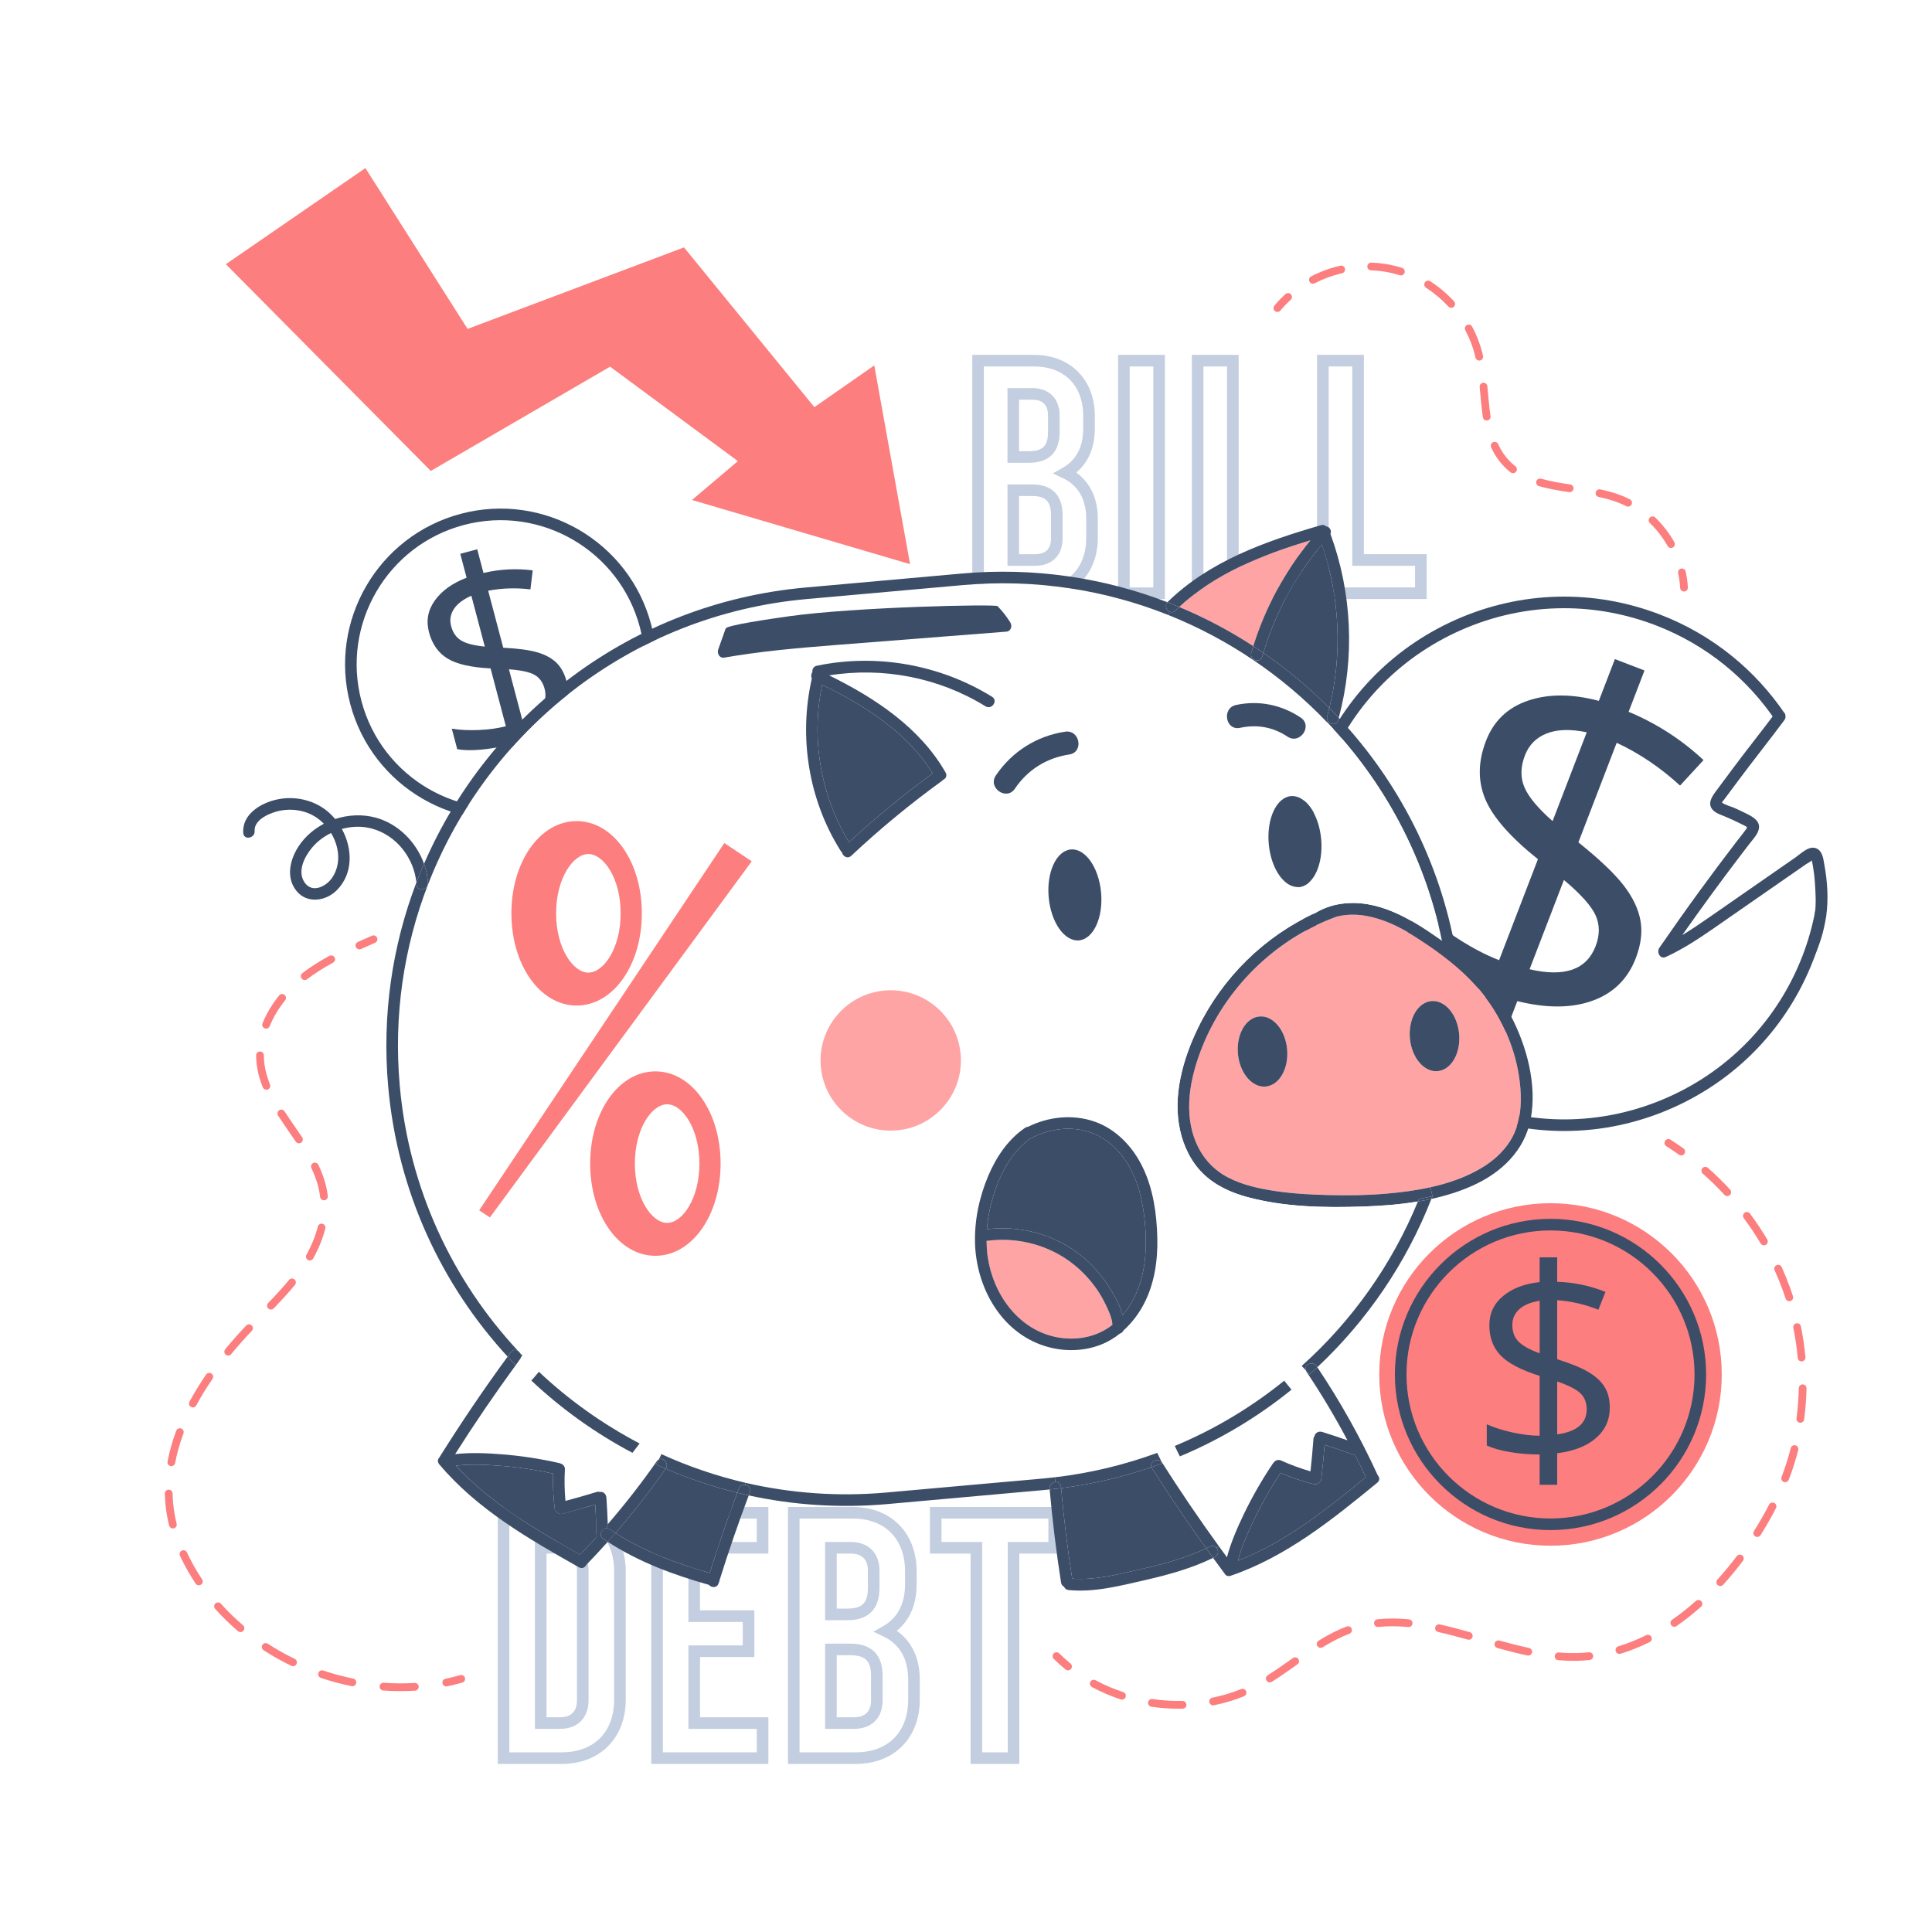 <?xml version="1.0" encoding="utf-8"?>
<!-- Generator: Adobe Illustrator 27.5.0, SVG Export Plug-In . SVG Version: 6.00 Build 0)  -->
<svg version="1.1" xmlns="http://www.w3.org/2000/svg" xmlns:xlink="http://www.w3.org/1999/xlink" x="0px" y="0px"
	 viewBox="0 0 500 500" style="enable-background:new 0 0 500 500;" xml:space="preserve">
<g id="BACKGROUND">
	<rect style="fill:#FFFFFF;" width="500" height="500"/>
</g>
<g id="OBJECTS">
	<g>
		<g>
			<g>
				<path style="fill:#C3CEE0;" d="M145.378,456.5h-16.559v-66.503h16.559c9.904,0,16.558,6.691,16.558,16.651v33.202
					C161.936,449.809,155.282,456.5,145.378,456.5z M131.819,453.5h13.559c8.363,0,13.558-5.23,13.558-13.649v-33.202
					c0-8.421-5.195-13.651-13.558-13.651h-13.559V453.5z M144.924,447.428h-6.49v-48.36h6.49c4.562,0,7.396,2.835,7.396,7.397
					v33.565C152.32,444.593,149.486,447.428,144.924,447.428z M141.434,444.428h3.49c2.876,0,4.396-1.521,4.396-4.397v-33.565
					c0-2.877-1.52-4.397-4.396-4.397h-3.49V444.428z"/>
			</g>
			<g>
				<path style="fill:#C3CEE0;" d="M198.853,456.5h-30.305v-66.503h30.305v12.071h-17.689v14.691h14.062v12.072h-14.062v15.597
					h17.689V456.5z M171.548,453.5h24.305v-6.071h-17.689v-21.597h14.062v-6.072h-14.062v-20.691h17.689v-6.071h-24.305V453.5z"/>
			</g>
			<g>
				<path style="fill:#C3CEE0;" d="M221.481,456.5h-17.557v-66.503h16.74c9.905,0,16.56,6.691,16.56,16.651v3.355
					c0,5.172-1.765,9.289-5.136,12.051c3.859,2.704,5.953,7.1,5.953,12.624v5.172C238.04,449.809,231.385,456.5,221.481,456.5z
					 M206.923,453.5h14.557c8.364,0,13.559-5.23,13.559-13.649v-5.172c0-5.332-2.212-9.191-6.398-11.162l-2.625-1.236l2.526-1.427
					c3.769-2.13,5.68-5.78,5.68-10.85v-3.355c0-8.421-5.196-13.651-13.56-13.651h-13.74V453.5z M221.027,447.428h-7.488v-22.051
					h6.58c5.432,0,8.303,2.871,8.303,8.304v6.35C228.423,444.593,225.589,447.428,221.027,447.428z M216.539,444.428h4.488
					c2.875,0,4.396-1.521,4.396-4.397v-6.35c0-3.816-1.487-5.304-5.303-5.304h-3.58V444.428z M219.302,419.306h-5.763v-20.238h6.67
					c4.563,0,7.397,2.835,7.397,7.397V411C227.607,416.434,224.735,419.306,219.302,419.306z M216.539,416.306h2.763
					c3.818,0,5.305-1.487,5.305-5.306v-4.535c0-2.877-1.521-4.397-4.397-4.397h-3.67V416.306z"/>
			</g>
			<g>
				<path style="fill:#C3CEE0;" d="M263.799,456.5h-12.616v-54.432h-10.524v-12.071h33.663v12.071h-10.522V456.5z M254.183,453.5
					h6.616v-54.432h10.522v-6.071h-27.663v6.071h10.524V453.5z"/>
			</g>
		</g>
		<g>
			<g>
				<path style="fill:#C3CEE0;" d="M268.343,155.021h-16.718V91.837h15.942c9.434,0,15.772,6.373,15.772,15.859v3.181
					c0,4.886-1.655,8.784-4.816,11.417c3.625,2.581,5.591,6.745,5.591,11.968v4.902
					C284.114,148.648,277.777,155.021,268.343,155.021z M254.625,152.021h13.718c7.878,0,12.771-4.927,12.771-12.857v-4.902
					c0-5.021-2.081-8.653-6.018-10.505l-2.625-1.235l2.525-1.428c3.545-2.005,5.343-5.442,5.343-10.216v-3.181
					c0-7.932-4.895-12.859-12.772-12.859h-12.942V152.021z M267.912,146.423h-7.175v-21.055h6.315c5.199,0,7.947,2.749,7.947,7.948
					v6.019C275,143.708,272.284,146.423,267.912,146.423z M263.737,143.423h4.175c2.713,0,4.088-1.375,4.088-4.088v-6.019
					c0-3.561-1.387-4.948-4.947-4.948h-3.315V143.423z M266.278,119.771h-5.541v-19.336h6.4c4.373,0,7.09,2.716,7.09,7.089v4.298
					C274.228,117.022,271.479,119.771,266.278,119.771z M263.737,116.771h2.541c3.562,0,4.949-1.388,4.949-4.949v-4.298
					c0-2.713-1.376-4.089-4.09-4.089h-3.4V116.771z"/>
			</g>
			<g>
				<path style="fill:#C3CEE0;" d="M301.477,155.021h-12.112V91.837h12.112V155.021z M292.364,152.021h6.112V94.837h-6.112V152.021z
					"/>
			</g>
			<g>
				<path style="fill:#C3CEE0;" d="M336.81,155.021h-28.362V91.837h12.113v51.586h16.249V155.021z M311.447,152.021h22.362v-5.597
					h-16.249V94.837h-6.113V152.021z"/>
			</g>
			<g>
				<path style="fill:#C3CEE0;" d="M369.219,155.021h-28.362V91.837h12.112v51.586h16.25V155.021z M343.857,152.021h22.362v-5.597
					h-16.25V94.837h-6.112V152.021z"/>
			</g>
		</g>
		<g>
			<g>
				<path style="fill:#3C4D68;" d="M139.871,210.837c-21.469,5.676-43.554-7.174-49.23-28.643s7.174-43.554,28.643-49.23
					c21.469-5.676,43.554,7.174,49.229,28.644C174.189,183.077,161.34,205.161,139.871,210.837z M120.051,135.864
					c-19.87,5.253-31.763,25.693-26.51,45.563s25.693,31.763,45.563,26.51c19.87-5.253,31.762-25.693,26.509-45.563
					C160.36,142.504,139.921,130.611,120.051,135.864z"/>
			</g>
			<g>
				<g>
					<path style="fill:#3C4D68;" d="M146.603,176.265c0.815,3.084,0.332,5.936-1.451,8.553c-1.782,2.618-4.679,4.737-8.691,6.355
						l2.086,7.891l-4.387,1.16l-2.005-7.585c-2.541,0.672-5.053,1.124-7.538,1.357c-2.486,0.233-4.582,0.198-6.287-0.103
						l-1.403-5.307c2.104,0.342,4.456,0.454,7.058,0.336c2.601-0.117,4.911-0.443,6.93-0.976l-3.957-14.966
						c-5.038-0.245-8.75-1.095-11.137-2.551c-2.386-1.455-3.987-3.725-4.802-6.809c-0.785-2.97-0.279-5.712,1.52-8.225
						c1.797-2.514,4.535-4.475,8.215-5.884l-1.637-6.191l4.387-1.16l1.619,6.123c4.202-0.989,8.449-1.214,12.74-0.675l-0.591,4.923
						c-3.732-0.444-7.378-0.329-10.935,0.344l3.902,14.761c3.859,0.193,6.817,0.594,8.87,1.203c2.053,0.611,3.684,1.501,4.892,2.674
						C145.207,172.685,146.076,174.27,146.603,176.265z M116.748,162.032c0.456,1.724,1.332,2.972,2.629,3.746
						c1.295,0.774,3.325,1.292,6.088,1.556l-3.48-13.163c-2.149,0.956-3.662,2.115-4.54,3.474
						C116.567,159.005,116.335,160.468,116.748,162.032z M140.938,178.236c-0.432-1.633-1.286-2.82-2.562-3.562
						c-1.275-0.743-3.497-1.229-6.663-1.46l3.498,13.231C139.952,184.465,141.861,181.728,140.938,178.236z"/>
				</g>
			</g>
		</g>
		<g>
			<g>
				<path style="fill:#3C4D68;" d="M469.776,235.787c-0.728,3.859-1.798,7.706-3.257,11.499
					c-6.34,16.481-18.719,29.509-34.856,36.681c-16.138,7.17-34.102,7.629-50.584,1.289c-16.481-6.339-29.509-18.718-36.681-34.855
					s-7.63-34.102-1.289-50.584c6.339-16.482,18.718-29.509,34.855-36.681c8.591-3.817,17.698-5.733,26.825-5.733
					c8.019,0,16.052,1.479,23.76,4.443c13.206,5.08,23.836,13.972,31.155,24.929c0.792-0.615,1.585-1.23,2.363-1.861
					c-7.647-11.366-18.714-20.587-32.442-25.868c-17.229-6.628-36.009-6.15-52.88,1.348c-16.869,7.497-29.81,21.115-36.438,38.345
					c-6.627,17.23-6.148,36.01,1.349,52.88c7.497,16.869,21.115,29.81,38.346,36.438c8.059,3.1,16.453,4.645,24.836,4.645
					c9.54,0,19.063-2.003,28.043-5.993c16.87-7.497,29.811-21.115,36.438-38.346c1.762-4.58,2.571-6.722,3.317-11.385
					C471.54,237.415,470.87,235.344,469.776,235.787z"/>
			</g>
			<g>
				<g>
					<path style="fill:#3C4D68;" d="M423.336,247.98c-2.071,5.385-5.8,9.052-11.186,11.002c-5.385,1.952-11.876,1.988-19.47,0.112
						l-5.299,13.777l-7.66-2.946l5.094-13.243c-4.436-1.706-8.596-3.704-12.487-5.995c-3.891-2.291-6.927-4.562-9.107-6.809
						l3.564-9.265c2.723,2.73,6.052,5.386,9.99,7.967c3.937,2.584,7.668,4.552,11.192,5.908l10.051-26.129
						c-7.127-5.695-11.667-10.872-13.624-15.534c-1.956-4.66-1.899-9.683,0.172-15.068c1.995-5.186,5.641-8.669,10.938-10.448
						c5.296-1.781,11.387-1.756,18.274,0.075l4.157-10.808l7.66,2.946l-4.112,10.689c7.207,3.001,13.671,7.168,19.39,12.503
						l-6.079,6.591c-5.002-4.603-10.467-8.297-16.395-11.076l-9.913,25.771c5.453,4.37,9.363,8.09,11.728,11.157
						c2.363,3.07,3.81,6.102,4.339,9.1C425.081,241.255,424.676,244.498,423.336,247.98z M394.646,195.498
						c-1.158,3.01-1.195,5.768-0.114,8.274c1.08,2.506,3.507,5.415,7.277,8.729l8.84-22.981c-4.163-0.875-7.608-0.779-10.335,0.284
						C397.587,190.869,395.697,192.767,394.646,195.498z M412.944,244.871c1.097-2.852,1.101-5.495,0.017-7.935
						c-1.083-2.439-3.824-5.505-8.221-9.196l-8.885,23.1C404.901,252.956,410.6,250.966,412.944,244.871z"/>
				</g>
			</g>
			<path style="fill:#3C4D68;" d="M472.151,223.812c-0.285-1.585-0.5-3.801-2.329-4.339c-1.827-0.538-3.765,1.464-5.134,2.415
				c-7.443,5.167-14.885,10.338-22.33,15.502c-2.293,1.591-4.6,3.173-6.988,4.616c4.874-6.939,9.875-13.79,15.015-20.536
				c0.785-1.03,1.572-2.057,2.363-3.082c0.745-0.966,1.659-1.926,2.169-3.045c1.13-2.482-0.876-3.748-2.812-4.715
				c-1.083-0.541-2.178-1.058-3.286-1.547c-0.982-0.434-2.339-0.724-3.183-1.384c0.11-0.253,0.346-0.472,0.512-0.694l1.189-1.597
				c0.842-1.131,1.685-2.262,2.527-3.393c3.666-4.923,8.255-10.707,11.921-15.631c1.15-1.544-1.142-3.481-2.298-1.928
				c-3.27,4.391-7.462,9.643-10.732,14.034c-1.585,2.129-3.171,4.258-4.756,6.387c-1.226,1.646-2.296,3.582-0.271,5.143
				c0.811,0.625,1.837,0.929,2.768,1.324c1.184,0.503,2.355,1.036,3.513,1.598c0.544,0.264,1.089,0.531,1.624,0.812
				c0.645,0.339,0.586,0.375,0.155,0.981c-0.747,1.053-1.587,2.05-2.373,3.074c-3.25,4.237-6.449,8.513-9.595,12.827
				c-3.527,4.838-6.986,9.725-10.381,14.657c-0.765,1.111,0.177,3.054,1.672,2.37c4.335-1.982,8.311-4.592,12.222-7.296
				c4.283-2.962,8.556-5.939,12.833-8.909c2.12-1.472,4.24-2.943,6.359-4.415c1.094-0.76,2.188-1.519,3.282-2.279
				c0.547-0.38,1.094-0.76,1.641-1.139c0.315-0.219,1.207-0.624,1.414-0.966c0.021,0.081,0.056,0.159,0.072,0.242
				c0.156,0.615,0.25,1.255,0.35,1.881c0.203,1.259,0.344,2.529,0.424,3.802c0.161,2.581,0.336,5.292-0.022,7.852
				c-0.266,1.91,2.684,2.457,2.951,0.542C473.239,232.656,472.924,228.111,472.151,223.812z"/>
		</g>
		<polygon style="fill:#FC7E7E;" points="58.452,68.372 94.562,43.5 121.008,85.121 177.018,64.027 210.758,105.372 226.261,94.572 
			235.522,146.006 179.088,129.392 190.967,119.34 157.892,94.893 111.485,121.879 		"/>
		<g>
			<g>
				<circle style="fill:#FC7E7E;" cx="401.27" cy="355.711" r="44.32"/>
			</g>
			<g>
				<path style="fill:#3C4D68;" d="M401.271,395.985c-22.207,0-40.274-18.067-40.274-40.274s18.067-40.274,40.274-40.274
					s40.273,18.067,40.273,40.274S423.478,395.985,401.271,395.985z M401.271,318.436c-20.553,0-37.274,16.722-37.274,37.274
					s16.722,37.274,37.274,37.274s37.273-16.722,37.273-37.274S421.823,318.436,401.271,318.436z"/>
			</g>
			<g>
				<g>
					<path style="fill:#3C4D68;" d="M416.615,364.282c0,3.19-1.196,5.823-3.589,7.898c-2.392,2.076-5.734,3.384-10.026,3.923v8.162
						h-4.538v-7.846c-2.628,0-5.172-0.205-7.635-0.615s-4.48-0.979-6.052-1.706v-5.489c1.947,0.868,4.192,1.578,6.737,2.129
						c2.545,0.552,4.861,0.827,6.949,0.827v-15.48c-4.809-1.524-8.18-3.295-10.115-5.313c-1.935-2.017-2.902-4.62-2.902-7.811
						c0-3.072,1.19-5.594,3.571-7.563c2.38-1.971,5.528-3.167,9.446-3.589v-6.403H403v6.333c4.315,0.118,8.479,0.985,12.489,2.604
						l-1.829,4.608c-3.495-1.383-7.049-2.204-10.66-2.462v15.269c3.682,1.173,6.438,2.316,8.268,3.43
						c1.829,1.115,3.178,2.393,4.046,3.835C416.181,360.464,416.615,362.218,416.615,364.282z M391.39,342.891
						c0,1.783,0.528,3.214,1.584,4.293c1.055,1.079,2.885,2.099,5.488,3.061v-13.615c-2.322,0.375-4.081,1.108-5.277,2.198
						C391.988,339.918,391.39,341.273,391.39,342.891z M410.635,364.74c0-1.689-0.522-3.055-1.566-4.099
						c-1.043-1.044-3.066-2.082-6.068-3.114v13.686C408.089,370.509,410.635,368.351,410.635,364.74z"/>
				</g>
			</g>
		</g>
		<g>
			<g>
				<g>
					<path style="fill:#FC7E7E;" d="M93.011,245.696c-0.381,0-0.746-0.22-0.913-0.59c-0.227-0.503-0.002-1.096,0.502-1.322
						c1.221-0.549,2.446-1.086,3.668-1.621c0.505-0.222,1.096,0.009,1.317,0.515c0.222,0.506-0.009,1.096-0.515,1.317
						c-1.216,0.532-2.435,1.066-3.649,1.613C93.288,245.667,93.149,245.696,93.011,245.696z"/>
				</g>
				<g>
					<path style="fill:#FC7E7E;" d="M103.615,437.66c-1.472,0-2.967-0.054-4.445-0.16c-0.551-0.039-0.965-0.518-0.926-1.068
						c0.04-0.551,0.506-0.971,1.069-0.926c2.659,0.19,5.345,0.204,7.987,0.039c0.555-0.03,1.026,0.384,1.061,0.936
						c0.035,0.551-0.384,1.026-0.936,1.061C106.163,437.62,104.881,437.66,103.615,437.66z M91.196,436.397
						c-0.066,0-0.133-0.007-0.2-0.021c-2.68-0.544-5.36-1.266-7.964-2.146c-0.523-0.177-0.804-0.744-0.627-1.268
						c0.176-0.523,0.742-0.806,1.267-0.627c2.525,0.853,5.124,1.553,7.723,2.081c0.541,0.109,0.891,0.638,0.781,1.179
						C92.079,436.07,91.662,436.397,91.196,436.397z M75.831,431.214c-0.146,0-0.294-0.032-0.434-0.1
						c-2.481-1.197-4.899-2.558-7.189-4.044c-0.463-0.301-0.595-0.92-0.294-1.383c0.3-0.465,0.917-0.597,1.383-0.295
						c2.22,1.44,4.565,2.76,6.97,3.921c0.498,0.24,0.706,0.838,0.466,1.335C76.559,431.006,76.202,431.214,75.831,431.214z
						 M62.237,422.378c-0.229,0-0.46-0.078-0.648-0.239c-2.107-1.795-4.096-3.735-5.91-5.767c-0.368-0.412-0.333-1.044,0.08-1.412
						c0.412-0.367,1.044-0.332,1.412,0.08c1.754,1.964,3.677,3.84,5.715,5.577c0.42,0.357,0.471,0.989,0.113,1.409
						C62.801,422.259,62.52,422.378,62.237,422.378z M51.462,410.281c-0.324,0-0.641-0.157-0.834-0.446
						c-0.384-0.578-0.757-1.165-1.12-1.759c-1.107-1.813-2.094-3.646-2.935-5.452c-0.233-0.501-0.016-1.096,0.485-1.328
						c0.499-0.232,1.095-0.017,1.329,0.484c0.809,1.737,1.76,3.505,2.828,5.253c0.349,0.572,0.709,1.138,1.079,1.694
						c0.306,0.46,0.18,1.081-0.28,1.387C51.844,410.227,51.652,410.281,51.462,410.281z M44.739,395.562
						c-0.447,0-0.855-0.303-0.969-0.757c-0.231-0.922-0.429-1.859-0.587-2.786c-0.306-1.796-0.481-3.638-0.521-5.474
						c-0.012-0.552,0.426-1.01,0.979-1.021c0.576,0.021,1.009,0.427,1.021,0.979c0.037,1.738,0.203,3.481,0.493,5.181
						c0.149,0.877,0.336,1.764,0.555,2.636c0.135,0.535-0.19,1.078-0.726,1.213C44.902,395.552,44.82,395.562,44.739,395.562z
						 M44.346,379.44c-0.061,0-0.123-0.006-0.185-0.017c-0.543-0.103-0.9-0.625-0.799-1.168c0.491-2.618,1.246-5.304,2.244-7.979
						c0.193-0.518,0.769-0.78,1.287-0.587c0.518,0.192,0.78,0.769,0.587,1.286c-0.958,2.569-1.683,5.143-2.152,7.649
						C45.238,379.105,44.818,379.44,44.346,379.44z M49.915,364.234c-0.16,0-0.322-0.038-0.473-0.119
						c-0.486-0.262-0.668-0.868-0.406-1.354c1.247-2.318,2.695-4.681,4.303-7.022c0.313-0.455,0.935-0.571,1.39-0.258
						c0.456,0.313,0.571,0.935,0.258,1.391c-1.567,2.282-2.977,4.583-4.19,6.837C50.616,364.043,50.271,364.234,49.915,364.234z
						 M59.057,350.816c-0.224,0-0.448-0.074-0.634-0.228c-0.427-0.351-0.488-0.98-0.138-1.407c1.675-2.038,3.504-4.103,5.436-6.138
						c0.38-0.401,1.013-0.417,1.414-0.037c0.4,0.381,0.417,1.014,0.037,1.414c-1.899,2-3.696,4.029-5.341,6.03
						C59.632,350.692,59.346,350.816,59.057,350.816z M70.118,338.91c-0.25,0-0.501-0.094-0.695-0.281
						c-0.397-0.384-0.407-1.018-0.023-1.414c1.546-1.598,3.556-3.72,5.394-5.966c0.35-0.429,0.979-0.491,1.407-0.141
						c0.427,0.35,0.49,0.979,0.141,1.406c-1.885,2.304-3.932,4.465-5.504,6.091C70.64,338.808,70.379,338.91,70.118,338.91z
						 M80.181,326.206c-0.164,0-0.331-0.04-0.484-0.126c-0.483-0.268-0.657-0.877-0.389-1.359c1.346-2.425,2.336-4.872,2.942-7.275
						c0.136-0.535,0.679-0.859,1.214-0.725c0.536,0.136,0.86,0.679,0.725,1.215c-0.649,2.57-1.703,5.18-3.133,7.756
						C80.874,326.02,80.533,326.206,80.181,326.206z M83.832,310.629c-0.5,0-0.933-0.375-0.992-0.885l-0.054-0.426
						c-0.308-2.26-1.025-4.55-2.193-6.999c-0.237-0.499-0.026-1.096,0.473-1.333c0.498-0.239,1.096-0.026,1.333,0.472
						c1.258,2.639,2.033,5.122,2.369,7.592l0.058,0.464c0.064,0.549-0.33,1.045-0.878,1.108
						C83.91,310.627,83.871,310.629,83.832,310.629z M77.369,295.892c-0.322,0-0.638-0.155-0.831-0.442
						c-0.587-0.874-1.187-1.744-1.786-2.613c-0.929-1.348-1.889-2.74-2.789-4.131c-0.3-0.464-0.167-1.083,0.297-1.383
						c0.464-0.3,1.083-0.167,1.383,0.297c0.883,1.365,1.835,2.746,2.755,4.082c0.604,0.876,1.208,1.752,1.8,2.633
						c0.308,0.458,0.186,1.08-0.272,1.388C77.755,295.837,77.561,295.892,77.369,295.892z M68.948,282.025
						c-0.396,0-0.771-0.236-0.928-0.626c-0.973-2.409-1.525-4.705-1.688-7.016c-0.029-0.418-0.045-0.835-0.047-1.251
						c-0.003-0.552,0.441-1.002,0.994-1.006c0.002,0,0.004,0,0.006,0c0.549,0,0.997,0.443,1,0.994
						c0.002,0.373,0.017,0.749,0.042,1.123c0.148,2.099,0.654,4.194,1.547,6.407c0.207,0.512-0.041,1.095-0.553,1.302
						C69.199,282.001,69.073,282.025,68.948,282.025z M68.866,266.207c-0.125,0-0.251-0.023-0.374-0.072
						c-0.512-0.207-0.76-0.79-0.553-1.302c1.012-2.507,2.458-4.933,4.3-7.21c0.348-0.429,0.979-0.497,1.407-0.148
						c0.429,0.347,0.496,0.977,0.149,1.406c-1.717,2.123-3.063,4.378-4.001,6.7C69.636,265.97,69.262,266.207,68.866,266.207z
						 M78.865,253.633c-0.301,0-0.599-0.136-0.796-0.394c-0.335-0.438-0.251-1.066,0.188-1.401c2.034-1.553,4.314-3.01,6.971-4.456
						c0.486-0.263,1.093-0.084,1.356,0.401c0.264,0.484,0.084,1.092-0.4,1.356c-2.566,1.396-4.762,2.798-6.713,4.288
						C79.29,253.567,79.076,253.633,78.865,253.633z"/>
				</g>
				<g>
					<path style="fill:#FC7E7E;" d="M115.486,436.449c-0.463,0-0.879-0.324-0.978-0.796c-0.113-0.54,0.234-1.07,0.774-1.183
						c1.29-0.27,2.573-0.586,3.813-0.941c0.532-0.146,1.085,0.156,1.236,0.688c0.152,0.53-0.156,1.084-0.687,1.236
						c-1.287,0.367-2.617,0.695-3.954,0.975C115.623,436.442,115.554,436.449,115.486,436.449z"/>
				</g>
			</g>
			<g>
				<g>
					<path style="fill:#FC7E7E;" d="M435.096,299.023c-0.201,0-0.404-0.061-0.58-0.187c-1.056-0.753-2.157-1.496-3.274-2.207
						c-0.466-0.297-0.604-0.915-0.307-1.381s0.914-0.601,1.381-0.307c1.146,0.73,2.278,1.493,3.362,2.268
						c0.449,0.32,0.554,0.945,0.232,1.395C435.716,298.877,435.408,299.023,435.096,299.023z"/>
				</g>
				<g>
					<path style="fill:#FC7E7E;" d="M305.05,442.216c-2.359,0-4.743-0.178-7.089-0.527c-0.546-0.082-0.923-0.591-0.842-1.137
						c0.082-0.546,0.594-0.916,1.137-0.842c2.571,0.385,5.172,0.547,7.768,0.494c0.568,0.012,1.009,0.428,1.021,0.979
						c0.011,0.552-0.427,1.009-0.979,1.021C305.727,442.211,305.389,442.215,305.05,442.216z M313.946,441.342
						c-0.467,0-0.885-0.328-0.979-0.804c-0.108-0.542,0.243-1.068,0.784-1.177c2.563-0.513,5.065-1.261,7.437-2.222
						c0.511-0.209,1.096,0.039,1.303,0.551s-0.039,1.096-0.551,1.303c-2.487,1.008-5.11,1.792-7.796,2.329
						C314.077,441.336,314.012,441.342,313.946,441.342z M290.373,439.864c-0.104,0-0.209-0.016-0.313-0.05
						c-2.598-0.855-5.109-1.935-7.468-3.207c-0.486-0.262-0.668-0.869-0.405-1.354c0.262-0.485,0.869-0.67,1.354-0.405
						c2.255,1.217,4.658,2.248,7.144,3.066c0.524,0.173,0.811,0.738,0.638,1.263C291.185,439.597,290.793,439.864,290.373,439.864z
						 M328.618,435.401c-0.333,0-0.658-0.166-0.849-0.469c-0.293-0.469-0.151-1.086,0.316-1.379
						c2.159-1.352,4.294-2.866,6.358-4.331l0.172-0.121c0.448-0.32,1.074-0.214,1.394,0.237c0.319,0.45,0.214,1.074-0.237,1.394
						l-0.171,0.121c-2.087,1.481-4.246,3.013-6.453,4.396C328.984,435.352,328.8,435.401,328.618,435.401z M407.166,429.821
						c-1.25,0-2.557-0.056-3.884-0.167c-0.551-0.045-0.959-0.528-0.913-1.079c0.046-0.55,0.518-0.971,1.079-0.913
						c1.692,0.141,3.313,0.189,4.896,0.143c0.953-0.028,1.917-0.092,2.862-0.19c0.553-0.049,1.041,0.343,1.099,0.892
						c0.057,0.55-0.343,1.041-0.892,1.099c-0.995,0.103-2.008,0.17-3.011,0.2C407.991,429.816,407.579,429.821,407.166,429.821z
						 M395.505,428.46c-0.068,0-0.138-0.007-0.208-0.021c-2.28-0.481-4.682-1.079-7.784-1.937c-0.532-0.147-0.845-0.698-0.697-1.23
						c0.147-0.533,0.703-0.842,1.23-0.697c3.062,0.847,5.426,1.435,7.665,1.907c0.54,0.114,0.886,0.645,0.771,1.186
						C396.383,428.138,395.968,428.46,395.505,428.46z M419.098,428.031c-0.43,0-0.826-0.278-0.957-0.71
						c-0.16-0.529,0.139-1.087,0.667-1.247c2.415-0.73,4.846-1.703,7.225-2.891c0.494-0.246,1.095-0.046,1.341,0.448
						c0.247,0.494,0.046,1.095-0.448,1.341c-2.479,1.238-5.015,2.252-7.537,3.016C419.291,428.017,419.194,428.031,419.098,428.031z
						 M341.784,426.454c-0.335,0-0.663-0.169-0.852-0.475c-0.29-0.471-0.145-1.087,0.325-1.376c2.594-1.601,4.971-2.799,7.268-3.664
						c0.517-0.195,1.095,0.066,1.288,0.583c0.195,0.517-0.066,1.094-0.583,1.288c-2.175,0.819-4.439,1.963-6.922,3.494
						C342.145,426.406,341.963,426.454,341.784,426.454z M380.119,424.363c-0.09,0-0.182-0.012-0.271-0.037
						c-2.115-0.596-4.897-1.357-7.66-1.974c-0.539-0.12-0.879-0.654-0.758-1.193c0.12-0.539,0.658-0.877,1.193-0.758
						c2.81,0.626,5.626,1.397,7.766,1.999c0.532,0.149,0.842,0.702,0.692,1.233C380.957,424.075,380.556,424.363,380.119,424.363z
						 M364.556,421.077c-0.032,0-0.064-0.002-0.097-0.005c-1.398-0.135-2.762-0.203-4.055-0.203c-0.009,0-0.018,0-0.025,0
						c-1.253,0-2.486,0.063-3.667,0.187c-0.554,0.061-1.041-0.342-1.099-0.89c-0.058-0.549,0.341-1.041,0.89-1.099
						c1.25-0.132,2.554-0.198,3.875-0.198c0.009,0,0.018,0,0.027,0c1.355,0,2.784,0.071,4.245,0.213
						c0.55,0.053,0.953,0.542,0.899,1.091C365.5,420.69,365.065,421.077,364.556,421.077z M433.316,421.009
						c-0.316,0-0.628-0.15-0.822-0.43c-0.315-0.454-0.202-1.077,0.251-1.392c2.082-1.444,4.15-3.08,6.147-4.861
						c0.412-0.366,1.044-0.332,1.412,0.08c0.368,0.413,0.332,1.045-0.08,1.412c-2.059,1.835-4.191,3.521-6.339,5.012
						C433.711,420.952,433.512,421.009,433.316,421.009z M445.207,410.465c-0.24,0-0.48-0.086-0.672-0.26
						c-0.409-0.371-0.439-1.004-0.068-1.412c1.733-1.909,3.419-3.95,5.009-6.066c0.333-0.441,0.96-0.529,1.4-0.199
						c0.441,0.332,0.53,0.959,0.199,1.4c-1.628,2.166-3.353,4.255-5.128,6.209C445.75,410.355,445.479,410.465,445.207,410.465z
						 M454.775,397.765c-0.182,0-0.366-0.05-0.531-0.153c-0.468-0.294-0.608-0.911-0.314-1.379c1.443-2.295,2.759-4.595,3.908-6.833
						c0.254-0.49,0.854-0.686,1.347-0.433c0.491,0.253,0.685,0.855,0.433,1.347c-1.177,2.29-2.521,4.64-3.994,6.983
						C455.432,397.6,455.107,397.765,454.775,397.765z M461.994,383.602c-0.121,0-0.244-0.021-0.364-0.068
						c-0.514-0.201-0.769-0.781-0.567-1.296l0.21-0.55c0.843-2.243,1.572-4.569,2.168-6.912c0.135-0.537,0.68-0.864,1.215-0.723
						c0.535,0.136,0.859,0.68,0.723,1.215c-0.613,2.415-1.364,4.812-2.232,7.123l-0.22,0.575
						C462.772,383.361,462.394,383.602,461.994,383.602z M465.918,368.21c-0.044,0-0.089-0.003-0.134-0.009
						c-0.548-0.073-0.932-0.577-0.858-1.124c0.345-2.57,0.547-5.201,0.601-7.821c0.012-0.552,0.466-0.965,1.021-0.979
						c0.553,0.012,0.99,0.469,0.979,1.021c-0.056,2.695-0.264,5.402-0.618,8.046C466.841,367.845,466.411,368.21,465.918,368.21z
						 M466.246,352.327c-0.512,0-0.948-0.391-0.995-0.91c-0.235-2.602-0.619-5.213-1.14-7.763c-0.11-0.541,0.238-1.069,0.779-1.18
						c0.539-0.108,1.069,0.238,1.18,0.779c0.536,2.622,0.931,5.308,1.173,7.983c0.05,0.55-0.355,1.036-0.906,1.086
						C466.307,352.326,466.277,352.327,466.246,352.327z M463.065,336.759c-0.422,0-0.814-0.269-0.951-0.691
						c-0.233-0.72-0.479-1.435-0.735-2.146c-0.627-1.733-1.336-3.473-2.104-5.168c-0.229-0.503-0.006-1.096,0.497-1.323
						c0.504-0.232,1.096-0.006,1.323,0.497c0.792,1.742,1.52,3.53,2.165,5.314c0.265,0.732,0.518,1.469,0.757,2.208
						c0.17,0.525-0.117,1.09-0.643,1.26C463.271,336.744,463.166,336.759,463.065,336.759z M456.505,322.287
						c-0.342,0-0.675-0.175-0.861-0.49c-1.323-2.235-2.788-4.433-4.354-6.533c-0.33-0.443-0.238-1.069,0.204-1.399
						c0.443-0.331,1.069-0.239,1.399,0.204c1.607,2.156,3.111,4.414,4.471,6.709c0.281,0.476,0.124,1.089-0.351,1.37
						C456.854,322.242,456.678,322.287,456.505,322.287z M447.012,309.542c-0.27,0-0.538-0.108-0.735-0.322
						c-1.768-1.919-3.655-3.769-5.611-5.495c-0.414-0.366-0.453-0.998-0.088-1.412c0.367-0.414,0.999-0.452,1.412-0.088
						c2.007,1.773,3.944,3.671,5.758,5.64c0.374,0.406,0.349,1.039-0.058,1.413C447.497,309.454,447.254,309.542,447.012,309.542z"
						/>
				</g>
				<g>
					<path style="fill:#FC7E7E;" d="M276.401,432.287c-0.222,0-0.444-0.073-0.63-0.225c-1.063-0.864-2.089-1.788-3.051-2.745
						c-0.392-0.39-0.394-1.022-0.004-1.414c0.391-0.391,1.022-0.394,1.414-0.004c0.915,0.91,1.892,1.789,2.902,2.612
						c0.429,0.349,0.493,0.979,0.145,1.406C276.98,432.161,276.692,432.287,276.401,432.287z"/>
				</g>
			</g>
			<g>
				<g>
					<path style="fill:#FC7E7E;" d="M330.591,80.734c-0.225,0-0.45-0.075-0.637-0.23c-0.426-0.353-0.484-0.983-0.132-1.408
						c0.87-1.051,1.834-2.057,2.863-2.99c0.408-0.37,1.042-0.34,1.413,0.07c0.371,0.409,0.34,1.042-0.069,1.413
						c-0.96,0.869-1.857,1.806-2.668,2.784C331.164,80.611,330.879,80.734,330.591,80.734z"/>
				</g>
				<g>
					<path style="fill:#FC7E7E;" d="M432.453,141.814c-0.349,0-0.687-0.182-0.871-0.506c-1.244-2.193-2.791-4.193-4.598-5.943
						c-0.396-0.385-0.406-1.018-0.021-1.414c0.383-0.398,1.018-0.406,1.414-0.022c1.942,1.883,3.606,4.034,4.945,6.392
						c0.272,0.48,0.104,1.091-0.377,1.363C432.79,141.772,432.62,141.814,432.453,141.814z M421.345,131.108
						c-0.151,0-0.306-0.035-0.451-0.108c-0.852-0.432-1.733-0.813-2.62-1.132c-1.333-0.48-2.816-0.89-4.532-1.252
						c-0.541-0.114-0.887-0.645-0.772-1.185s0.645-0.887,1.185-0.772c1.808,0.381,3.377,0.816,4.798,1.328
						c0.964,0.348,1.922,0.761,2.847,1.229c0.492,0.25,0.689,0.852,0.439,1.344C422.062,130.908,421.71,131.108,421.345,131.108z
						 M406.228,127.373c-0.049,0-0.098-0.003-0.147-0.011c-2.413-0.358-5.204-0.803-7.8-1.553c-0.53-0.153-0.837-0.708-0.684-1.238
						c0.153-0.53,0.706-0.834,1.238-0.684c2.478,0.715,5.19,1.147,7.538,1.496c0.547,0.081,0.924,0.59,0.843,1.136
						C407.142,127.016,406.715,127.373,406.228,127.373z M391.564,122.462c-0.215,0-0.432-0.069-0.614-0.211
						c-0.623-0.486-1.217-1.022-1.765-1.592c-1.35-1.405-2.422-3.005-3.28-4.891c-0.229-0.502-0.007-1.095,0.496-1.324
						c0.504-0.228,1.096-0.006,1.324,0.496c0.763,1.676,1.713,3.094,2.902,4.333c0.481,0.501,1.004,0.973,1.553,1.4
						c0.436,0.34,0.513,0.968,0.173,1.404C392.156,122.33,391.861,122.462,391.564,122.462z M384.76,108.833
						c-0.486,0-0.913-0.355-0.988-0.851c-0.313-2.075-0.509-4.237-0.698-6.329l-0.139-1.507c-0.051-0.55,0.353-1.038,0.902-1.089
						c0.555-0.054,1.038,0.352,1.09,0.902l0.139,1.514c0.187,2.063,0.38,4.195,0.685,6.211c0.082,0.546-0.294,1.055-0.84,1.138
						C384.86,108.829,384.81,108.833,384.76,108.833z M382.828,93.312c-0.458,0-0.871-0.316-0.975-0.782
						c-0.051-0.224-0.104-0.447-0.158-0.668c-0.544-2.19-1.376-4.338-2.473-6.385c-0.261-0.487-0.077-1.093,0.409-1.354
						c0.488-0.261,1.093-0.077,1.354,0.409c1.174,2.192,2.065,4.496,2.65,6.848c0.059,0.237,0.115,0.475,0.168,0.713
						c0.121,0.539-0.219,1.074-0.758,1.194C382.974,93.304,382.901,93.312,382.828,93.312z M375.571,79.655
						c-0.269,0-0.537-0.108-0.734-0.321c-1.725-1.864-3.669-3.501-5.778-4.866c-0.464-0.3-0.597-0.919-0.297-1.383
						c0.301-0.464,0.92-0.595,1.383-0.297c2.25,1.456,4.322,3.201,6.161,5.187c0.375,0.405,0.351,1.038-0.056,1.413
						C376.058,79.567,375.815,79.655,375.571,79.655z M339.777,73.416c-0.363,0-0.713-0.198-0.89-0.542
						c-0.253-0.491-0.06-1.094,0.431-1.347c2.391-1.23,4.935-2.161,7.563-2.765c0.535-0.122,1.075,0.212,1.198,0.75
						c0.124,0.538-0.212,1.075-0.751,1.199c-2.465,0.567-4.852,1.439-7.094,2.594C340.088,73.38,339.932,73.416,339.777,73.416z
						 M362.556,71.283c-0.101,0-0.203-0.016-0.305-0.048c-0.719-0.23-1.455-0.432-2.188-0.599c-1.693-0.387-3.452-0.611-5.225-0.667
						c-0.553-0.018-0.985-0.479-0.968-1.031c0.017-0.552,0.483-0.985,1.03-0.968c1.901,0.06,3.788,0.301,5.607,0.716
						c0.788,0.18,1.58,0.396,2.353,0.644c0.526,0.168,0.816,0.731,0.647,1.257C363.372,71.012,362.98,71.283,362.556,71.283z"/>
				</g>
				<g>
					<path style="fill:#FC7E7E;" d="M435.817,153.084c-0.527,0-0.969-0.413-0.998-0.947c-0.067-1.266-0.242-2.543-0.519-3.797
						c-0.119-0.539,0.222-1.073,0.761-1.192c0.544-0.12,1.072,0.222,1.192,0.761c0.3,1.36,0.489,2.747,0.563,4.122
						c0.029,0.551-0.395,1.022-0.945,1.052C435.853,153.084,435.834,153.084,435.817,153.084z"/>
				</g>
			</g>
		</g>
	</g>
	<g>
		<g>
			<g id="XMLID_1_">
				<g>
					<path style="fill:#FFA4A4;" d="M287.89,342.861c-0.43,0.34-0.87,0.66-1.33,0.95c-4.01,2.56-9.02,3.17-13.62,2.14
						c-9.73-2.19-16.02-11.34-17.34-20.82c-0.18-1.32-0.26-2.65-0.28-3.98c7.39-1.02,15.05,0.74,21.16,5.05
						c2.89,2.03,5.37,4.58,7.39,7.48c0.96,1.39,1.79,2.88,2.5,4.42C287.05,339.571,287.82,341.211,287.89,342.861z"/>
					<path style="fill:#FFA4A4;" d="M339.14,139.831c-6.61,8.1-11.67,17.38-14.8,27.38c-6.05-3.94-12.46-7.34-19.17-10.13
						C314.65,148.311,326.89,143.531,339.14,139.831z"/>
					<path style="fill:#FFA4A4;" d="M393.57,283.291c0.15,4.12-0.49,8.37-2.7,11.92c-1.92,3.08-4.74,5.5-7.86,7.3
						c-3.96,2.28-8.32,3.76-12.81,4.75c-3.78,0.84-7.65,1.34-11.44,1.66c-4.88,0.43-9.79,0.49-14.69,0.37
						c-4.65-0.11-9.31-0.35-13.92-1.03c-4.21-0.62-8.53-1.56-12.33-3.53c-3.71-1.92-6.5-4.97-8.17-8.78
						c-3.54-8.04-1.61-17.29,1.53-25.12c5.49-13.66,16.29-25.1,29.57-31.44c1.68-0.8,3.41-1.52,5.16-2.16c0,0,0.01,0,0.02-0.01
						c6.89-1.76,14.26,1.34,20.17,5.09c2.52,1.6,5.02,3.28,7.4,5.1c4.62,3.5,8.84,7.49,12.14,12.33
						C390.33,266.591,393.28,274.971,393.57,283.291z M372.06,277.211c3.52-0.31,6.01-4.63,5.56-9.63c-0.45-5.01-3.66-8.82-7.18-8.5
						c-3.52,0.31-6,4.63-5.56,9.64C365.33,273.721,368.55,277.531,372.06,277.211z M327.55,281.201c3.52-0.32,6.01-4.63,5.56-9.64
						c-0.45-5.01-3.66-8.81-7.18-8.5c-3.52,0.32-6,4.63-5.56,9.64C320.82,277.711,324.04,281.511,327.55,281.201z"/>
					<path style="fill:#3C4D68;" d="M154.05,389.361c0.17,2.78,0.29,5.58,0.35,8.37c-1.41,1.55-2.83,3.09-4.28,4.61
						c-11.47-6.49-23.15-13.26-32.13-23.03c3.89-0.46,7.88-0.24,11.76,0.06c4.52,0.35,8.99,1.03,13.41,1.99
						c-0.11,3.05,0.02,6.1,0.4,9.13c0.04,0.31,0.21,0.57,0.45,0.76c0.36,0.43,0.92,0.67,1.5,0.52
						C148.37,391.021,151.22,390.211,154.05,389.361z"/>
					<path style="fill:#3C4D68;" d="M190.81,386.321c-2.57,6.86-4.95,13.8-7.14,20.78c-8.53-2.45-16.91-5.56-24.39-10.36
						c4.63-5.31,8.96-10.87,12.99-16.64C178.23,382.671,184.43,384.751,190.81,386.321z"/>
					<path style="fill:#3C4D68;" d="M312.16,400.721c-5.24,2.49-10.85,3.99-16.49,5.28c-5.94,1.36-12.06,3-18.19,2.55
						c-1.21-7.77-2.17-15.59-2.86-23.42c8.1-1.03,15.91-2.87,23.38-5.43c0.03,0.1,0.08,0.2,0.15,0.31
						C302.62,387.051,307.29,393.961,312.16,400.721z"/>
					<path style="fill:#3C4D68;" d="M350.73,376.631c0.94,1.87,1.86,3.76,2.75,5.66c-10.2,8.34-20.74,16.78-33.09,21.62
						c0.97-3.8,2.62-7.44,4.31-10.95c1.96-4.08,4.21-8,6.71-11.78c2.8,1.21,5.69,2.19,8.65,2.93c0.31,0.08,0.61,0.01,0.88-0.14
						c0.52-0.18,0.95-0.61,1.02-1.21c0.34-2.94,0.61-5.88,0.84-8.83C345.46,374.781,348.1,375.671,350.73,376.631z"/>
					<path style="fill:#3C4D68;" d="M391.15,263.171c4.01,7.76,6.62,17.52,5.02,26.26c-1.54,8.36-7.67,14.12-15.2,17.47
						c-3.37,1.5-6.91,2.59-10.53,3.38c0.1-0.24,0.19-0.47,0.28-0.71l-0.52-2.31c4.49-0.99,8.85-2.47,12.81-4.75
						c3.12-1.8,5.94-4.22,7.86-7.3c2.21-3.55,2.85-7.8,2.7-11.92c-0.29-8.32-3.24-16.7-7.93-23.55c-3.3-4.84-7.52-8.83-12.14-12.33
						l0.45-0.59c1.12,0.69,2.22,1.42,3.27,2.21c-0.14-0.95-0.3-1.9-0.46-2.84C382.61,250.891,387.64,256.351,391.15,263.171z"/>
					<path style="fill:#3C4D68;" d="M377.62,267.581c0.45,5-2.04,9.32-5.56,9.63c-3.51,0.32-6.73-3.49-7.18-8.49
						c-0.44-5.01,2.04-9.33,5.56-9.64C373.96,258.761,377.17,262.571,377.62,267.581z"/>
					<path style="fill:#3C4D68;" d="M376.76,246.191c0.16,0.94,0.32,1.89,0.46,2.84c-1.05-0.79-2.15-1.52-3.27-2.21
						c-0.05-0.06-0.1-0.13-0.16-0.19c-0.19-1.05-0.39-2.1-0.61-3.14C374.4,244.361,375.6,245.261,376.76,246.191z"/>
					<path style="fill:#3C4D68;" d="M376.76,246.191c-1.16-0.93-2.36-1.83-3.58-2.7c-4.5-21.81-15.05-41.21-29.7-56.53l0.25-0.24
						c0.67,0.86,2.2,1.01,2.57-0.32c0.06-0.21,0.12-0.43,0.17-0.64C361.8,202.121,372.63,222.881,376.76,246.191z"/>
					<path style="fill:#3C4D68;" d="M373.79,246.631c0.06,0.06,0.11,0.13,0.16,0.19l-0.45,0.59c-2.38-1.82-4.88-3.5-7.4-5.1
						c-5.91-3.75-13.28-6.85-20.17-5.09c-0.01,0.01-0.02,0.01-0.02,0.01c-1.75,0.64-3.48,1.36-5.16,2.16
						c-13.28,6.34-24.08,17.78-29.57,31.44c-3.14,7.83-5.07,17.08-1.53,25.12c1.67,3.81,4.46,6.86,8.17,8.78
						c3.8,1.97,8.12,2.91,12.33,3.53c4.61,0.68,9.27,0.92,13.92,1.03c4.9,0.12,9.81,0.06,14.69-0.37c3.79-0.32,7.66-0.82,11.44-1.66
						l0.52,2.31c-1.15,0.28-2.32,0.5-3.49,0.7c-0.09,0.23-0.18,0.45-0.28,0.68c-4.69,0.79-9.47,1.14-14.14,1.3
						c-9.94,0.34-20.38,0.16-30.04-2.46c-4.22-1.15-8.29-2.99-11.44-6.08c-3.09-3.02-5.04-7.1-5.95-11.29
						c-1.94-8.87,0.78-18.39,4.65-26.37c6.35-13.1,17.29-23.85,30.54-29.85c0.07-0.05,0.13-0.11,0.22-0.15
						c1.94-1.1,4.09-1.82,6.3-2.14c9.44-1.35,17.91,3.83,25.31,9.02c0.26,0.18,0.52,0.37,0.78,0.56
						C373.4,244.531,373.6,245.581,373.79,246.631z"/>
					<path style="fill:#FFFFFF;" d="M373.18,243.491c-0.26-0.19-0.52-0.38-0.78-0.56c-7.4-5.19-15.87-10.37-25.31-9.02
						c-2.21,0.32-4.36,1.04-6.3,2.14c-0.09,0.04-0.15,0.1-0.22,0.15c-13.25,6-24.19,16.75-30.54,29.85
						c-3.87,7.98-6.59,17.5-4.65,26.37c0.91,4.19,2.86,8.27,5.95,11.29c3.15,3.09,7.22,4.93,11.44,6.08
						c9.66,2.62,20.1,2.8,30.04,2.46c4.67-0.16,9.45-0.51,14.14-1.3c-6.7,16.31-17.03,30.86-30.07,42.55
						c0.35,0.36,0.69,0.73,1.02,1.09v0.01c0.05,0.14,0.12,0.27,0.21,0.41c3.85,5.73,7.38,11.65,10.61,17.74
						c-2.15-0.75-4.31-1.47-6.48-2.15c-0.78-0.24-1.63,0.01-1.97,0.81c-0.03,0.08-0.06,0.17-0.08,0.27
						c-0.15,0.19-0.25,0.42-0.27,0.69c-0.2,2.81-0.47,5.61-0.77,8.41c-2.59-0.74-5.2-1.7-7.67-2.83c-0.61-0.28-1.41-0.04-1.8,0.5
						c-0.09,0.08-0.17,0.18-0.25,0.29c-2.8,4.17-5.32,8.53-7.5,13.06c-1.73,3.61-3.37,7.34-4.4,11.22c-0.71-0.96-1.41-1.92-2.1-2.88
						c-5.1-7.04-9.99-14.23-14.65-21.57c-0.04-0.06-0.07-0.11-0.12-0.16c0-0.01,0-0.01-0.01-0.02c-0.39-0.79-0.78-1.59-1.16-2.39
						c-8.39,3.08-17.26,5.24-26.5,6.32c-1.03,0.12-2.07,0.23-3.11,0.32l-40.47,3.62c-12.53,1.12-24.78,0.19-36.42-2.5
						c-7.57-1.76-14.87-4.26-21.83-7.43c-0.19,0.46-0.4,0.9-0.64,1.34c-0.19,0.09-0.37,0.24-0.53,0.47
						c-3.95,5.66-8.19,11.1-12.7,16.32c-0.08-2.28-0.19-4.56-0.35-6.83c-0.05-0.81-0.59-1.51-1.45-1.54c-0.1,0-0.19,0.01-0.29,0.03
						c-0.23-0.08-0.48-0.09-0.74-0.01c-2.69,0.83-5.4,1.59-8.12,2.32c-0.25-2.68-0.3-5.46-0.14-8.17c0.04-0.67-0.47-1.33-1.12-1.5
						c-0.1-0.05-0.22-0.09-0.35-0.12c-4.9-1.11-9.88-1.88-14.89-2.27c-3.99-0.31-8.06-0.49-12.05-0.04
						c4.97-7.84,10.19-15.51,15.67-23.01l0.01,0.01c0.06-0.09,0.13-0.19,0.19-0.28c0.29-0.4,0.58-0.79,0.87-1.19
						c0.11-0.15,0.19-0.29,0.24-0.45c0,0,0-0.01,0-0.02c0.14-0.2,0.28-0.4,0.41-0.6c-0.19-0.2-0.38-0.4-0.57-0.61
						c-0.13-0.23-0.32-0.42-0.53-0.56c-16.96-18.21-28.24-41.96-30.62-68.62c-1.63-18.23,1.06-35.87,7.24-51.9
						c15.41-40.01,52.5-69.98,98.02-74.06l40.46-3.62c18.71-1.67,36.79,1.21,53.15,7.73c7.8,3.11,15.2,7.05,22.09,11.71
						c6.91,4.67,13.3,10.07,19.06,16.1C358.13,202.281,368.68,221.681,373.18,243.491z M336.19,229.551
						c3.75-0.33,6.31-5.87,5.73-12.37c-0.58-6.49-4.09-11.48-7.84-11.15c-3.74,0.34-6.31,5.87-5.73,12.37
						C328.93,224.891,332.44,229.891,336.19,229.551z M333.19,190.631c3.21,2.16,6.64-2.76,3.43-4.92
						c-4.96-3.33-10.88-4.53-16.73-3.26c-3.77,0.81-2.73,6.72,1.05,5.91C325.29,187.421,329.48,188.151,333.19,190.631z
						 M334.24,359.651c-0.62-0.78-1.25-1.55-1.89-2.33c-8.5,6.88-18.02,12.6-28.32,16.89c0.42,0.91,0.86,1.81,1.32,2.7
						C315.86,372.521,325.56,366.671,334.24,359.651z M296.08,337.381c2.71-5.23,3.57-11.21,3.43-17.05
						c-0.15-6.18-1.04-12.54-3.74-18.16c-2.56-5.35-6.93-10.02-12.64-11.95c-5.59-1.9-11.82-1.22-17.06,1.38
						c-0.26,0.02-0.52,0.1-0.77,0.27c-4.45,3.02-7.5,7.61-9.57,12.5c-2.32,5.5-3.59,11.57-3.39,17.54
						c0.37,10.92,6.29,22.1,16.94,26.06c5,1.86,10.65,1.98,15.64,0.02c1.8-0.7,3.44-1.69,4.93-2.88c0.38-0.1,0.71-0.36,0.89-0.77
						C292.92,342.381,294.73,339.981,296.08,337.381z M279.23,243.371c3.75-0.34,6.31-5.88,5.73-12.37
						c-0.58-6.5-4.09-11.49-7.83-11.16c-3.75,0.34-6.32,5.88-5.73,12.37C271.98,238.711,275.49,243.701,279.23,243.371z
						 M276.72,195.261c3.82-0.57,2.77-6.47-1.05-5.9c-7.36,1.09-13.78,5.16-17.94,11.32c-2.17,3.2,2.75,6.64,4.92,3.43
						C265.97,199.201,270.86,196.141,276.72,195.261z M260.44,163.471c1.21-0.09,1.6-1.47,1.02-2.39c-0.95-1.53-2.05-2.93-3.29-4.21
						c-0.55-0.57-36.73,0.21-53.92,2.61c-4.9,0.69-16.14,2.31-16.45,3.19c-0.64,1.81-1.29,3.62-1.93,5.42
						c-0.35,1,0.34,2.32,1.55,2.1c9.31-1.62,18.69-2.46,28.1-3.2c9.52-0.74,19.03-1.49,28.54-2.24
						C249.51,164.331,254.97,163.901,260.44,163.471z M255.03,182.781c1.63,1.02,3.36-1.44,1.71-2.46
						c-13.43-8.31-29.87-11.26-45.34-8.03c-0.89,0.19-1.23,0.94-1.16,1.65c-0.32,0.46-0.4,1.13-0.14,1.67
						c-3.45,15.14-0.85,31.43,7.47,44.6c0.09,0.15,0.21,0.27,0.33,0.38c0.22,1.01,1.43,1.8,2.4,0.89
						c7.41-6.95,15.25-13.42,23.48-19.38c0.11-0.08,0.2-0.17,0.27-0.26c0.7-0.31,1.15-1.06,0.67-1.91
						c-6.6-11.59-18.34-19.37-30.15-25.14C228.48,172.551,243.02,175.351,255.03,182.781z M232.14,292.531
						c9.99-0.89,17.36-9.72,16.47-19.71c-0.89-9.99-9.72-17.36-19.71-16.47c-9.99,0.9-17.36,9.72-16.47,19.71
						C213.32,286.051,222.15,293.421,232.14,292.531z M163.68,375.991c0.62-0.8,1.24-1.61,1.85-2.42
						c-9.51-4.98-18.29-11.23-26.07-18.56c-0.63,0.78-1.28,1.54-1.95,2.28C145.34,364.651,154.14,370.951,163.68,375.991z"/>
					<path style="fill:#3C4D68;" d="M370.72,309.571c-0.09,0.24-0.18,0.47-0.28,0.71c-1.16,0.26-2.32,0.48-3.49,0.67
						c0.1-0.23,0.19-0.45,0.28-0.68C368.4,310.071,369.57,309.851,370.72,309.571z"/>
					<path style="fill:#3C4D68;" d="M366.95,310.951c1.17-0.19,2.33-0.41,3.49-0.67c-6.5,16.6-16.64,31.48-29.52,43.56
						c-0.06-0.09-0.12-0.19-0.18-0.28c-0.98-1.45-3.25-0.38-2.84,1.03c-0.33-0.36-0.67-0.73-1.02-1.09
						C349.92,341.811,360.25,327.261,366.95,310.951z"/>
					<path style="fill:#3C4D68;" d="M356.54,381.761c0.5,0.54,0.63,1.37-0.11,1.97c-11.61,9.52-23.54,19.16-37.94,24.08
						c-0.79,0.26-1.37-0.12-1.63-0.69c-0.03-0.04-0.06-0.06-0.09-0.1c-0.95-1.27-1.89-2.55-2.83-3.84c0.16-0.07,0.32-0.15,0.48-0.23
						c1.03-0.52,0.98-1.7,0.41-2.37l0.6-0.44c0.69,0.96,1.39,1.92,2.1,2.88c1.03-3.88,2.67-7.61,4.4-11.22
						c2.18-4.53,4.7-8.89,7.5-13.06c0.08-0.11,0.16-0.21,0.25-0.29c0.39-0.54,1.19-0.78,1.8-0.5c2.47,1.13,5.08,2.09,7.67,2.83
						c0.3-2.8,0.57-5.6,0.77-8.41c0.02-0.27,0.12-0.5,0.27-0.69c0.02-0.1,0.05-0.19,0.08-0.27c0.34-0.8,1.19-1.05,1.97-0.81
						c2.17,0.68,4.33,1.4,6.48,2.15c-3.23-6.09-6.76-12.01-10.61-17.74c-0.09-0.14-0.16-0.27-0.21-0.41
						c0.34,0.37,0.67,0.74,0.99,1.11c0.68-0.61,1.36-1.23,2.03-1.87C346.87,362.721,352.09,372.051,356.54,381.761z M353.48,382.291
						c-0.89-1.9-1.81-3.79-2.75-5.66c-2.63-0.96-5.27-1.85-7.93-2.7c-0.23,2.95-0.5,5.89-0.84,8.83c-0.07,0.6-0.5,1.03-1.02,1.21
						c-0.27,0.15-0.57,0.22-0.88,0.14c-2.96-0.74-5.85-1.72-8.65-2.93c-2.5,3.78-4.75,7.7-6.71,11.78
						c-1.69,3.51-3.34,7.15-4.31,10.95C332.74,399.071,343.28,390.631,353.48,382.291z"/>
					<path style="fill:#3C4D68;" d="M344.32,138.191c5.58,15.22,6.35,31.92,2.15,47.57c-0.8-0.86-1.61-1.71-2.44-2.53
						c3.42-13.93,2.72-28.76-1.93-42.32c-6.91,8.19-12.06,17.79-15.15,28.04c-0.86-0.59-1.73-1.18-2.61-1.74
						c3.13-10,8.19-19.28,14.8-27.38c-12.25,3.7-24.49,8.48-33.97,17.25c-1.01-0.43-2.02-0.84-3.04-1.23
						c0.03-0.04,0.06-0.07,0.09-0.1c10.83-10.57,25.43-15.73,39.67-19.84c0.55-0.16,0.97-0.01,1.26,0.29
						c0.37,0.06,0.73,0.24,0.94,0.5C344.48,137.171,344.51,137.701,344.32,138.191z"/>
					<path style="fill:#3C4D68;" d="M346.47,185.761c-0.05,0.21-0.11,0.43-0.17,0.64c-0.37,1.33-1.9,1.18-2.57,0.32
						c-0.27-0.35-0.4-0.82-0.25-1.35c0.2-0.71,0.38-1.42,0.55-2.14C344.86,184.051,345.67,184.901,346.47,185.761z"/>
					<path style="fill:#3C4D68;" d="M342.1,140.911c4.65,13.56,5.35,28.39,1.93,42.32c-5.24-5.28-10.96-10.06-17.08-14.28
						C330.04,158.701,335.19,149.101,342.1,140.911z"/>
					<path style="fill:#3C4D68;" d="M344.03,183.231c-0.17,0.72-0.35,1.43-0.55,2.14c-0.15,0.53-0.02,1,0.25,1.35l-0.25,0.24
						c-5.76-6.03-12.15-11.43-19.06-16.1l0.12-0.18c0.74,0.45,1.8,0.34,2.11-0.73c0.1-0.33,0.19-0.67,0.3-1
						C333.07,173.171,338.79,177.951,344.03,183.231z"/>
					<path style="fill:#3C4D68;" d="M341.92,217.181c0.58,6.5-1.98,12.04-5.73,12.37c-3.75,0.34-7.26-4.66-7.84-11.15
						c-0.58-6.5,1.99-12.03,5.73-12.37C337.83,205.701,341.34,210.691,341.92,217.181z"/>
					<path style="fill:#3C4D68;" d="M340.74,353.561c0.06,0.09,0.12,0.19,0.18,0.28c-0.67,0.64-1.35,1.26-2.03,1.87
						c-0.32-0.37-0.65-0.74-0.99-1.11v-0.01C337.49,353.181,339.76,352.111,340.74,353.561z"/>
					<path style="fill:#3C4D68;" d="M336.62,185.711c3.21,2.16-0.22,7.08-3.43,4.92c-3.71-2.48-7.9-3.21-12.25-2.27
						c-3.78,0.81-4.82-5.1-1.05-5.91C325.74,181.181,331.66,182.381,336.62,185.711z"/>
					<path style="fill:#3C4D68;" d="M332.35,357.321c0.64,0.78,1.27,1.55,1.89,2.33c-8.68,7.02-18.38,12.87-28.89,17.26
						c-0.46-0.89-0.9-1.79-1.32-2.7C314.33,369.921,323.85,364.201,332.35,357.321z"/>
					<path style="fill:#3C4D68;" d="M333.11,271.561c0.45,5.01-2.04,9.32-5.56,9.64c-3.51,0.31-6.73-3.49-7.18-8.5
						c-0.44-5.01,2.04-9.32,5.56-9.64C329.45,262.751,332.66,266.551,333.11,271.561z"/>
					<path style="fill:#3C4D68;" d="M326.95,168.951c-0.11,0.33-0.2,0.67-0.3,1c-0.31,1.07-1.37,1.18-2.11,0.73
						c-0.55-0.33-0.94-0.98-0.71-1.76c0.17-0.57,0.34-1.14,0.51-1.71C325.22,167.771,326.09,168.361,326.95,168.951z"/>
					<path style="fill:#3C4D68;" d="M324.54,170.681l-0.12,0.18c-6.89-4.66-14.29-8.6-22.09-11.71l0.34-0.84
						c0.46,0.22,1.01,0.2,1.5-0.28c0.33-0.32,0.66-0.64,1-0.95c6.71,2.79,13.12,6.19,19.17,10.13c-0.17,0.57-0.34,1.14-0.51,1.71
						C323.6,169.701,323.99,170.351,324.54,170.681z"/>
					<path style="fill:#3C4D68;" d="M315.43,400.141l-0.6,0.44c-0.39-0.45-1.01-0.68-1.7-0.33c-0.32,0.16-0.65,0.32-0.97,0.47
						c-4.87-6.76-9.54-13.67-14.01-20.71c-0.07-0.11-0.12-0.21-0.15-0.31c0.94-0.32,1.88-0.65,2.81-0.99c-0.05-0.1-0.1-0.2-0.15-0.3
						c0.05,0.05,0.08,0.1,0.12,0.16C305.44,385.911,310.33,393.101,315.43,400.141z"/>
					<path style="fill:#3C4D68;" d="M314.83,400.581c0.57,0.67,0.62,1.85-0.41,2.37c-0.16,0.08-0.32,0.16-0.48,0.23
						c-0.6-0.81-1.19-1.63-1.78-2.46c0.32-0.15,0.65-0.31,0.97-0.47C313.82,399.901,314.44,400.131,314.83,400.581z"/>
					<path style="fill:#3C4D68;" d="M312.16,400.721c0.59,0.83,1.18,1.65,1.78,2.46c-5.62,2.75-11.67,4.39-17.74,5.78
						c-6.42,1.47-13.01,3.19-19.64,2.54c-0.62-0.06-1.01-0.42-1.19-0.87c-0.38-0.17-0.69-0.51-0.77-1.06
						c-1.25-8-2.23-16.03-2.95-24.1c0.99-0.1,1.98-0.21,2.97-0.34c0.69,7.83,1.65,15.65,2.86,23.42c6.13,0.45,12.25-1.19,18.19-2.55
						C301.31,404.711,306.92,403.211,312.16,400.721z"/>
					<path style="fill:#3C4D68;" d="M305.17,157.081c-0.34,0.31-0.67,0.63-1,0.95c-0.49,0.48-1.04,0.5-1.5,0.28
						c-0.81-0.4-1.3-1.6-0.54-2.46C303.15,156.241,304.16,156.651,305.17,157.081z"/>
					<path style="fill:#3C4D68;" d="M302.67,158.311l-0.34,0.84c-16.36-6.52-34.44-9.4-53.15-7.73l-40.46,3.62
						c-45.52,4.08-82.61,34.05-98.02,74.06l-0.03-0.01c0.07-0.19,0.1-0.41,0.09-0.64c-0.11-1.67-0.46-3.32-1.02-4.9
						c16.78-38.79,53.74-67.47,98.71-71.5l40.46-3.62c18.7-1.67,36.78,1.09,53.22,7.42
						C301.37,156.711,301.86,157.911,302.67,158.311z"/>
					<path style="fill:#3C4D68;" d="M300.66,378.411c0.05,0.1,0.1,0.2,0.15,0.3c-0.93,0.34-1.87,0.67-2.81,0.99
						c-0.52-1.43,1.63-2.56,2.65-1.31C300.66,378.401,300.66,378.401,300.66,378.411z"/>
					<path style="fill:#3C4D68;" d="M299.49,376.001c0.38,0.8,0.77,1.6,1.16,2.39c-1.02-1.25-3.17-0.12-2.65,1.31
						c-7.47,2.56-15.28,4.4-23.38,5.43c-0.02-0.13-0.03-0.25-0.04-0.38c-0.08-0.89-0.76-1.25-1.45-1.19l-0.14-1.24
						C282.23,381.241,291.1,379.081,299.49,376.001z"/>
					<path style="fill:#3C4D68;" d="M299.51,320.331c0.14,5.84-0.72,11.82-3.43,17.05c-1.35,2.6-3.16,5-5.34,6.96
						c-0.18,0.41-0.51,0.67-0.89,0.77c-1.49,1.19-3.13,2.18-4.93,2.88c-4.99,1.96-10.64,1.84-15.64-0.02
						c-10.65-3.96-16.57-15.14-16.94-26.06c-0.2-5.97,1.07-12.04,3.39-17.54c2.07-4.89,5.12-9.48,9.57-12.5
						c0.25-0.17,0.51-0.25,0.77-0.27c5.24-2.6,11.47-3.28,17.06-1.38c5.71,1.93,10.08,6.6,12.64,11.95
						C298.47,307.791,299.36,314.151,299.51,320.331z M294.8,332.811c1.8-5.15,2-10.76,1.52-16.16c-0.49-5.47-1.68-11.04-4.66-15.74
						c-2.52-3.97-6.28-7.12-10.89-8.27c-4.8-1.2-9.92-0.26-14.22,2.08c-0.04,0.03-0.09,0.04-0.13,0.06
						c-4.07,3.08-6.75,7.52-8.52,12.27c-1.32,3.54-2.2,7.29-2.49,11.07c8.1-0.98,16.47,1.04,23.1,5.85
						c3.17,2.29,5.92,5.16,8.08,8.41c1.49,2.26,3.19,5.1,3.93,7.97C292.42,338.151,293.85,335.531,294.8,332.811z M286.56,343.811
						c0.46-0.29,0.9-0.61,1.33-0.95c-0.07-1.65-0.84-3.29-1.52-4.76c-0.71-1.54-1.54-3.03-2.5-4.42c-2.02-2.9-4.5-5.45-7.39-7.48
						c-6.11-4.31-13.77-6.07-21.16-5.05c0.02,1.33,0.1,2.66,0.28,3.98c1.32,9.48,7.61,18.63,17.34,20.82
						C277.54,346.981,282.55,346.371,286.56,343.811z"/>
					<path style="fill:#3C4D68;" d="M296.32,316.651c0.48,5.4,0.28,11.01-1.52,16.16c-0.95,2.72-2.38,5.34-4.28,7.54
						c-0.74-2.87-2.44-5.71-3.93-7.97c-2.16-3.25-4.91-6.12-8.08-8.41c-6.63-4.81-15-6.83-23.1-5.85c0.29-3.78,1.17-7.53,2.49-11.07
						c1.77-4.75,4.45-9.19,8.52-12.27c0.04-0.02,0.09-0.03,0.13-0.06c4.3-2.34,9.42-3.28,14.22-2.08c4.61,1.15,8.37,4.3,10.89,8.27
						C294.64,305.611,295.83,311.181,296.32,316.651z"/>
					<path style="fill:#3C4D68;" d="M284.96,231.001c0.58,6.49-1.98,12.03-5.73,12.37c-3.74,0.33-7.25-4.66-7.83-11.16
						c-0.59-6.49,1.98-12.03,5.73-12.37C280.87,219.511,284.38,224.501,284.96,231.001z"/>
					<path style="fill:#3C4D68;" d="M275.67,189.361c3.82-0.57,4.87,5.33,1.05,5.9c-5.86,0.88-10.75,3.94-14.07,8.85
						c-2.17,3.21-7.09-0.23-4.92-3.43C261.89,194.521,268.31,190.451,275.67,189.361z"/>
					<path style="fill:#3C4D68;" d="M274.58,384.751c0.01,0.13,0.02,0.25,0.04,0.38c-0.99,0.13-1.98,0.24-2.97,0.34
						c-0.01-0.06-0.01-0.13-0.02-0.19c-0.09-1.02,0.71-1.65,1.5-1.72C273.82,383.501,274.5,383.861,274.58,384.751z"/>
					<path style="fill:#3C4D68;" d="M272.99,382.321l0.14,1.24c-0.79,0.07-1.59,0.7-1.5,1.72c0.01,0.06,0.01,0.13,0.02,0.19
						c-0.5,0.06-1,0.11-1.5,0.15l-40.47,3.63c-12.33,1.1-24.4,0.27-35.91-2.24c0.09-0.26,0.19-0.53,0.29-0.79
						c0.39-1.03-0.36-1.81-1.19-1.95l0.12-0.51c11.64,2.69,23.89,3.62,36.42,2.5l40.47-3.62
						C270.92,382.551,271.96,382.441,272.99,382.321z"/>
					<path style="fill:#3C4D68;" d="M261.46,161.081c0.58,0.92,0.19,2.3-1.02,2.39c-5.47,0.43-10.93,0.86-16.38,1.28
						c-9.51,0.75-19.02,1.5-28.54,2.24c-9.41,0.74-18.79,1.58-28.1,3.2c-1.21,0.22-1.9-1.1-1.55-2.1c0.64-1.8,1.29-3.61,1.93-5.42
						c0.31-0.88,11.55-2.5,16.45-3.19c17.19-2.4,53.37-3.18,53.92-2.61C259.41,158.151,260.51,159.551,261.46,161.081z"/>
					<path style="fill:#3C4D68;" d="M256.74,180.321c1.65,1.02-0.08,3.48-1.71,2.46c-12.01-7.43-26.55-10.23-40.46-7.99
						c11.81,5.77,23.55,13.55,30.15,25.14c0.48,0.85,0.03,1.6-0.67,1.91c-0.07,0.09-0.16,0.18-0.27,0.26
						c-8.23,5.96-16.07,12.43-23.48,19.38c-0.97,0.91-2.18,0.12-2.4-0.89c-0.12-0.11-0.24-0.23-0.33-0.38
						c-8.32-13.17-10.92-29.46-7.47-44.6c-0.26-0.54-0.18-1.21,0.14-1.67c-0.07-0.71,0.27-1.46,1.16-1.65
						C226.87,169.061,243.31,172.011,256.74,180.321z M241.36,200.161c-6.43-10.5-17.63-17.65-28.58-22.92
						c-2.96,13.85-0.39,28.61,6.93,40.73C226.58,211.621,233.8,205.671,241.36,200.161z"/>
					<path style="fill:#FFA4A4;" d="M248.61,272.821c0.89,9.99-6.48,18.82-16.47,19.71c-9.99,0.89-18.82-6.48-19.71-16.47
						c-0.89-9.99,6.48-18.81,16.47-19.71C238.89,255.461,247.72,262.831,248.61,272.821z"/>
					<path style="fill:#3C4D68;" d="M212.78,177.241c10.95,5.27,22.15,12.42,28.58,22.92c-7.56,5.51-14.78,11.46-21.65,17.81
						C212.39,205.851,209.82,191.091,212.78,177.241z"/>
					<path style="fill:#3C4D68;" d="M192.87,384.271c0.83,0.14,1.58,0.92,1.19,1.95c-0.1,0.26-0.2,0.53-0.29,0.79
						c-0.99-0.22-1.98-0.45-2.96-0.69c0.14-0.38,0.29-0.76,0.43-1.14C191.53,384.401,192.23,384.151,192.87,384.271z"/>
					<path style="fill:#3C4D68;" d="M190.81,386.321c0.98,0.24,1.97,0.47,2.96,0.69c-2.73,7.24-5.24,14.56-7.55,21.94
						c-0.02,0.23-0.09,0.46-0.21,0.67c-0.01,0.05-0.03,0.09-0.04,0.14c-0.4,1.27-1.85,1.17-2.53,0.39
						c-9.15-2.58-18.16-5.92-26.16-11.13c0.68-0.75,1.35-1.51,2-2.28c7.48,4.8,15.86,7.91,24.39,10.36
						C185.86,400.121,188.24,393.181,190.81,386.321z"/>
					<path style="fill:#3C4D68;" d="M192.99,383.761l-0.12,0.51c-0.64-0.12-1.34,0.13-1.63,0.91c-0.14,0.38-0.29,0.76-0.43,1.14
						c-6.38-1.57-12.58-3.65-18.54-6.22c0.01-0.01,0.01-0.02,0.02-0.03c0.93-1.35-0.61-2.96-1.77-2.4c0.24-0.44,0.45-0.88,0.64-1.34
						C178.12,379.501,185.42,382.001,192.99,383.761z"/>
					<path style="fill:#3C4D68;" d="M170.52,377.671c1.16-0.56,2.7,1.05,1.77,2.4c-0.01,0.01-0.01,0.02-0.02,0.03
						c-0.86-0.36-1.71-0.74-2.56-1.13C170,378.551,170.27,378.111,170.52,377.671z"/>
					<path style="fill:#3C4D68;" d="M169.71,378.971c0.85,0.39,1.7,0.77,2.56,1.13c-4.03,5.77-8.36,11.33-12.99,16.64
						c-0.49-0.32-0.98-0.65-1.47-0.98c-0.28-0.19-0.56-0.27-0.83-0.27l0.31-1.03c4.51-5.22,8.75-10.66,12.7-16.32
						c0.16-0.23,0.34-0.38,0.53-0.47C170.27,378.111,170,378.551,169.71,378.971z"/>
					<path style="fill:#3C4D68;" d="M165.53,373.571c-0.61,0.81-1.23,1.62-1.85,2.42c-9.54-5.04-18.34-11.34-26.17-18.7
						c0.67-0.74,1.32-1.5,1.95-2.28C147.24,362.341,156.02,368.591,165.53,373.571z"/>
					<path style="fill:#3C4D68;" d="M157.81,395.761c0.49,0.33,0.98,0.66,1.47,0.98c-0.65,0.77-1.32,1.53-2,2.28
						c-0.4-0.26-0.8-0.52-1.19-0.79c-1.32-0.91-0.38-2.74,0.89-2.74C157.25,395.491,157.53,395.571,157.81,395.761z"/>
					<path style="fill:#3C4D68;" d="M157.29,394.461l-0.31,1.03c-1.27,0-2.21,1.83-0.89,2.74c0.39,0.27,0.79,0.53,1.19,0.79
						c-1.81,2.03-3.66,4.03-5.56,5.98c-0.33,0.66-1.05,1.08-1.88,0.62c-13.08-7.39-26.38-15.03-36.17-26.67
						c-0.53-0.64-0.39-1.32,0.05-1.77c0.02-0.04,0.04-0.08,0.06-0.12c5.56-8.86,11.41-17.53,17.59-25.96
						c0.69,0.75,1.38,1.49,2.09,2.22c-5.48,7.5-10.7,15.17-15.67,23.01c3.99-0.45,8.06-0.27,12.05,0.04
						c5.01,0.39,9.99,1.16,14.89,2.27c0.13,0.03,0.25,0.07,0.35,0.12c0.65,0.17,1.16,0.83,1.12,1.5c-0.16,2.71-0.11,5.49,0.14,8.17
						c2.72-0.73,5.43-1.49,8.12-2.32c0.26-0.08,0.51-0.07,0.74,0.01c0.1-0.02,0.19-0.03,0.29-0.03c0.86,0.03,1.4,0.73,1.45,1.54
						C157.1,389.901,157.21,392.181,157.29,394.461z M154.4,397.731c-0.06-2.79-0.18-5.59-0.35-8.37c-2.83,0.85-5.68,1.66-8.54,2.41
						c-0.58,0.15-1.14-0.09-1.5-0.52c-0.24-0.19-0.41-0.45-0.45-0.76c-0.38-3.03-0.51-6.08-0.4-9.13
						c-4.42-0.96-8.89-1.64-13.41-1.99c-3.88-0.3-7.87-0.52-11.76-0.06c8.98,9.77,20.66,16.54,32.13,23.03
						C151.57,400.821,152.99,399.281,154.4,397.731z"/>
					<path style="fill:#3C4D68;" d="M134.61,350.181c0.19,0.21,0.38,0.41,0.57,0.61c-0.13,0.2-0.27,0.4-0.41,0.6
						C134.91,350.961,134.83,350.531,134.61,350.181z"/>
					<path style="fill:#3C4D68;" d="M134.61,350.181c0.22,0.35,0.3,0.78,0.16,1.21c0,0.01,0,0.02,0,0.02
						c-0.37,0.55-0.74,1.1-1.11,1.64c-0.07,0.09-0.14,0.18-0.2,0.27c-0.71-0.73-1.4-1.47-2.09-2.22c0.28-0.39,0.57-0.77,0.85-1.16
						c0.53-0.71,1.29-0.7,1.86-0.32C134.25,349.811,134.43,350.001,134.61,350.181z"/>
					<path style="fill:#3C4D68;" d="M133.66,353.051c0.37-0.54,0.74-1.09,1.11-1.64c-0.05,0.16-0.13,0.3-0.24,0.45
						C134.24,352.261,133.95,352.651,133.66,353.051z"/>
					<path style="fill:#3C4D68;" d="M134.61,350.181c-0.18-0.18-0.36-0.37-0.53-0.56C134.29,349.761,134.48,349.951,134.61,350.181z
						"/>
					<path style="fill:#3C4D68;" d="M133.66,353.051c-0.06,0.09-0.13,0.19-0.19,0.28l-0.01-0.01
						C133.52,353.231,133.59,353.141,133.66,353.051z"/>
					<path style="fill:#3C4D68;" d="M134.08,349.621c-0.57-0.38-1.33-0.39-1.86,0.32c-0.28,0.39-0.57,0.77-0.85,1.16
						c-17.12-18.61-28.48-42.76-30.9-69.83c-1.66-18.56,1.05-36.53,7.29-52.87c0.02,0.19,0.04,0.39,0.05,0.58
						c0.11,1.68,2.39,1.48,2.86,0.11l0.03,0.01c-6.18,16.03-8.87,33.67-7.24,51.9C105.84,307.661,117.12,331.411,134.08,349.621z"/>
					<path style="fill:#3C4D68;" d="M110.76,228.451c0.01,0.23-0.02,0.45-0.09,0.64c-0.47,1.37-2.75,1.57-2.86-0.11
						c-0.01-0.19-0.03-0.39-0.05-0.58c0-0.01,0-0.01,0-0.01c0.62-1.63,1.28-3.24,1.98-4.84
						C110.3,225.131,110.65,226.781,110.76,228.451z"/>
					<path style="fill:#3C4D68;" d="M109.74,223.551c-0.7,1.6-1.36,3.21-1.98,4.84c-0.66-6.44-5.25-12.31-11.61-13.98
						c-2.49-0.66-5.17-0.57-7.68,0.12c2.78,5.04,3.01,11.54-1.32,15.87c-2.85,2.85-7.68,3.54-10.42,0.17
						c-2.86-3.52-1.65-8.34,0.7-11.77c1.63-2.39,3.86-4.28,6.38-5.61c-0.57-0.59-1.2-1.13-1.86-1.58c-2.73-1.85-6.16-2.44-9.38-1.83
						c-2.38,0.46-6.88,2.19-6.67,5.28c0.13,1.91-2.82,2.45-2.95,0.52c-0.34-4.85,4.53-7.76,8.71-8.67c4.5-0.99,9.47,0.06,13.05,3.02
						c0.73,0.61,1.4,1.29,2.02,2.03c3.36-1.1,7.02-1.29,10.46-0.37C103.02,213.151,107.72,217.901,109.74,223.551z M86,227.101
						c2.35-3.54,1.8-8.02-0.33-11.52c-1.89,0.93-3.6,2.21-4.93,3.81c-1.93,2.31-3.86,6.09-1.94,8.95
						C80.77,231.291,84.45,229.441,86,227.101z"/>
				</g>
			</g>
		</g>
		<g>
			<g>
				<polygon style="fill:#FC7E7E;" points="126.78,315.076 124.013,313.23 187.46,218.177 194.547,222.907 				"/>
			</g>
			<g>
				<path style="fill:#FC7E7E;" d="M149.229,260.231c-9.464,0-16.877-10.483-16.877-23.865c0-13.382,7.413-23.865,16.877-23.865
					c9.464,0,16.877,10.483,16.877,23.865C166.106,249.749,158.693,260.231,149.229,260.231z M152.273,221.022
					c-3.952,0-8.356,6.302-8.356,15.345s4.404,15.345,8.356,15.345c3.952,0,8.356-6.302,8.356-15.345
					S156.225,221.022,152.273,221.022z"/>
			</g>
			<g>
				<path style="fill:#FC7E7E;" d="M169.612,325c-9.464,0-16.877-10.483-16.877-23.865c0-13.382,7.413-23.865,16.877-23.865
					c9.464,0,16.877,10.483,16.877,23.865C186.489,314.518,179.076,325,169.612,325z M172.656,285.791
					c-3.952,0-8.356,6.302-8.356,15.345s4.404,15.345,8.356,15.345c3.952,0,8.356-6.302,8.356-15.345
					S176.608,285.791,172.656,285.791z"/>
			</g>
		</g>
	</g>
</g>
</svg>
